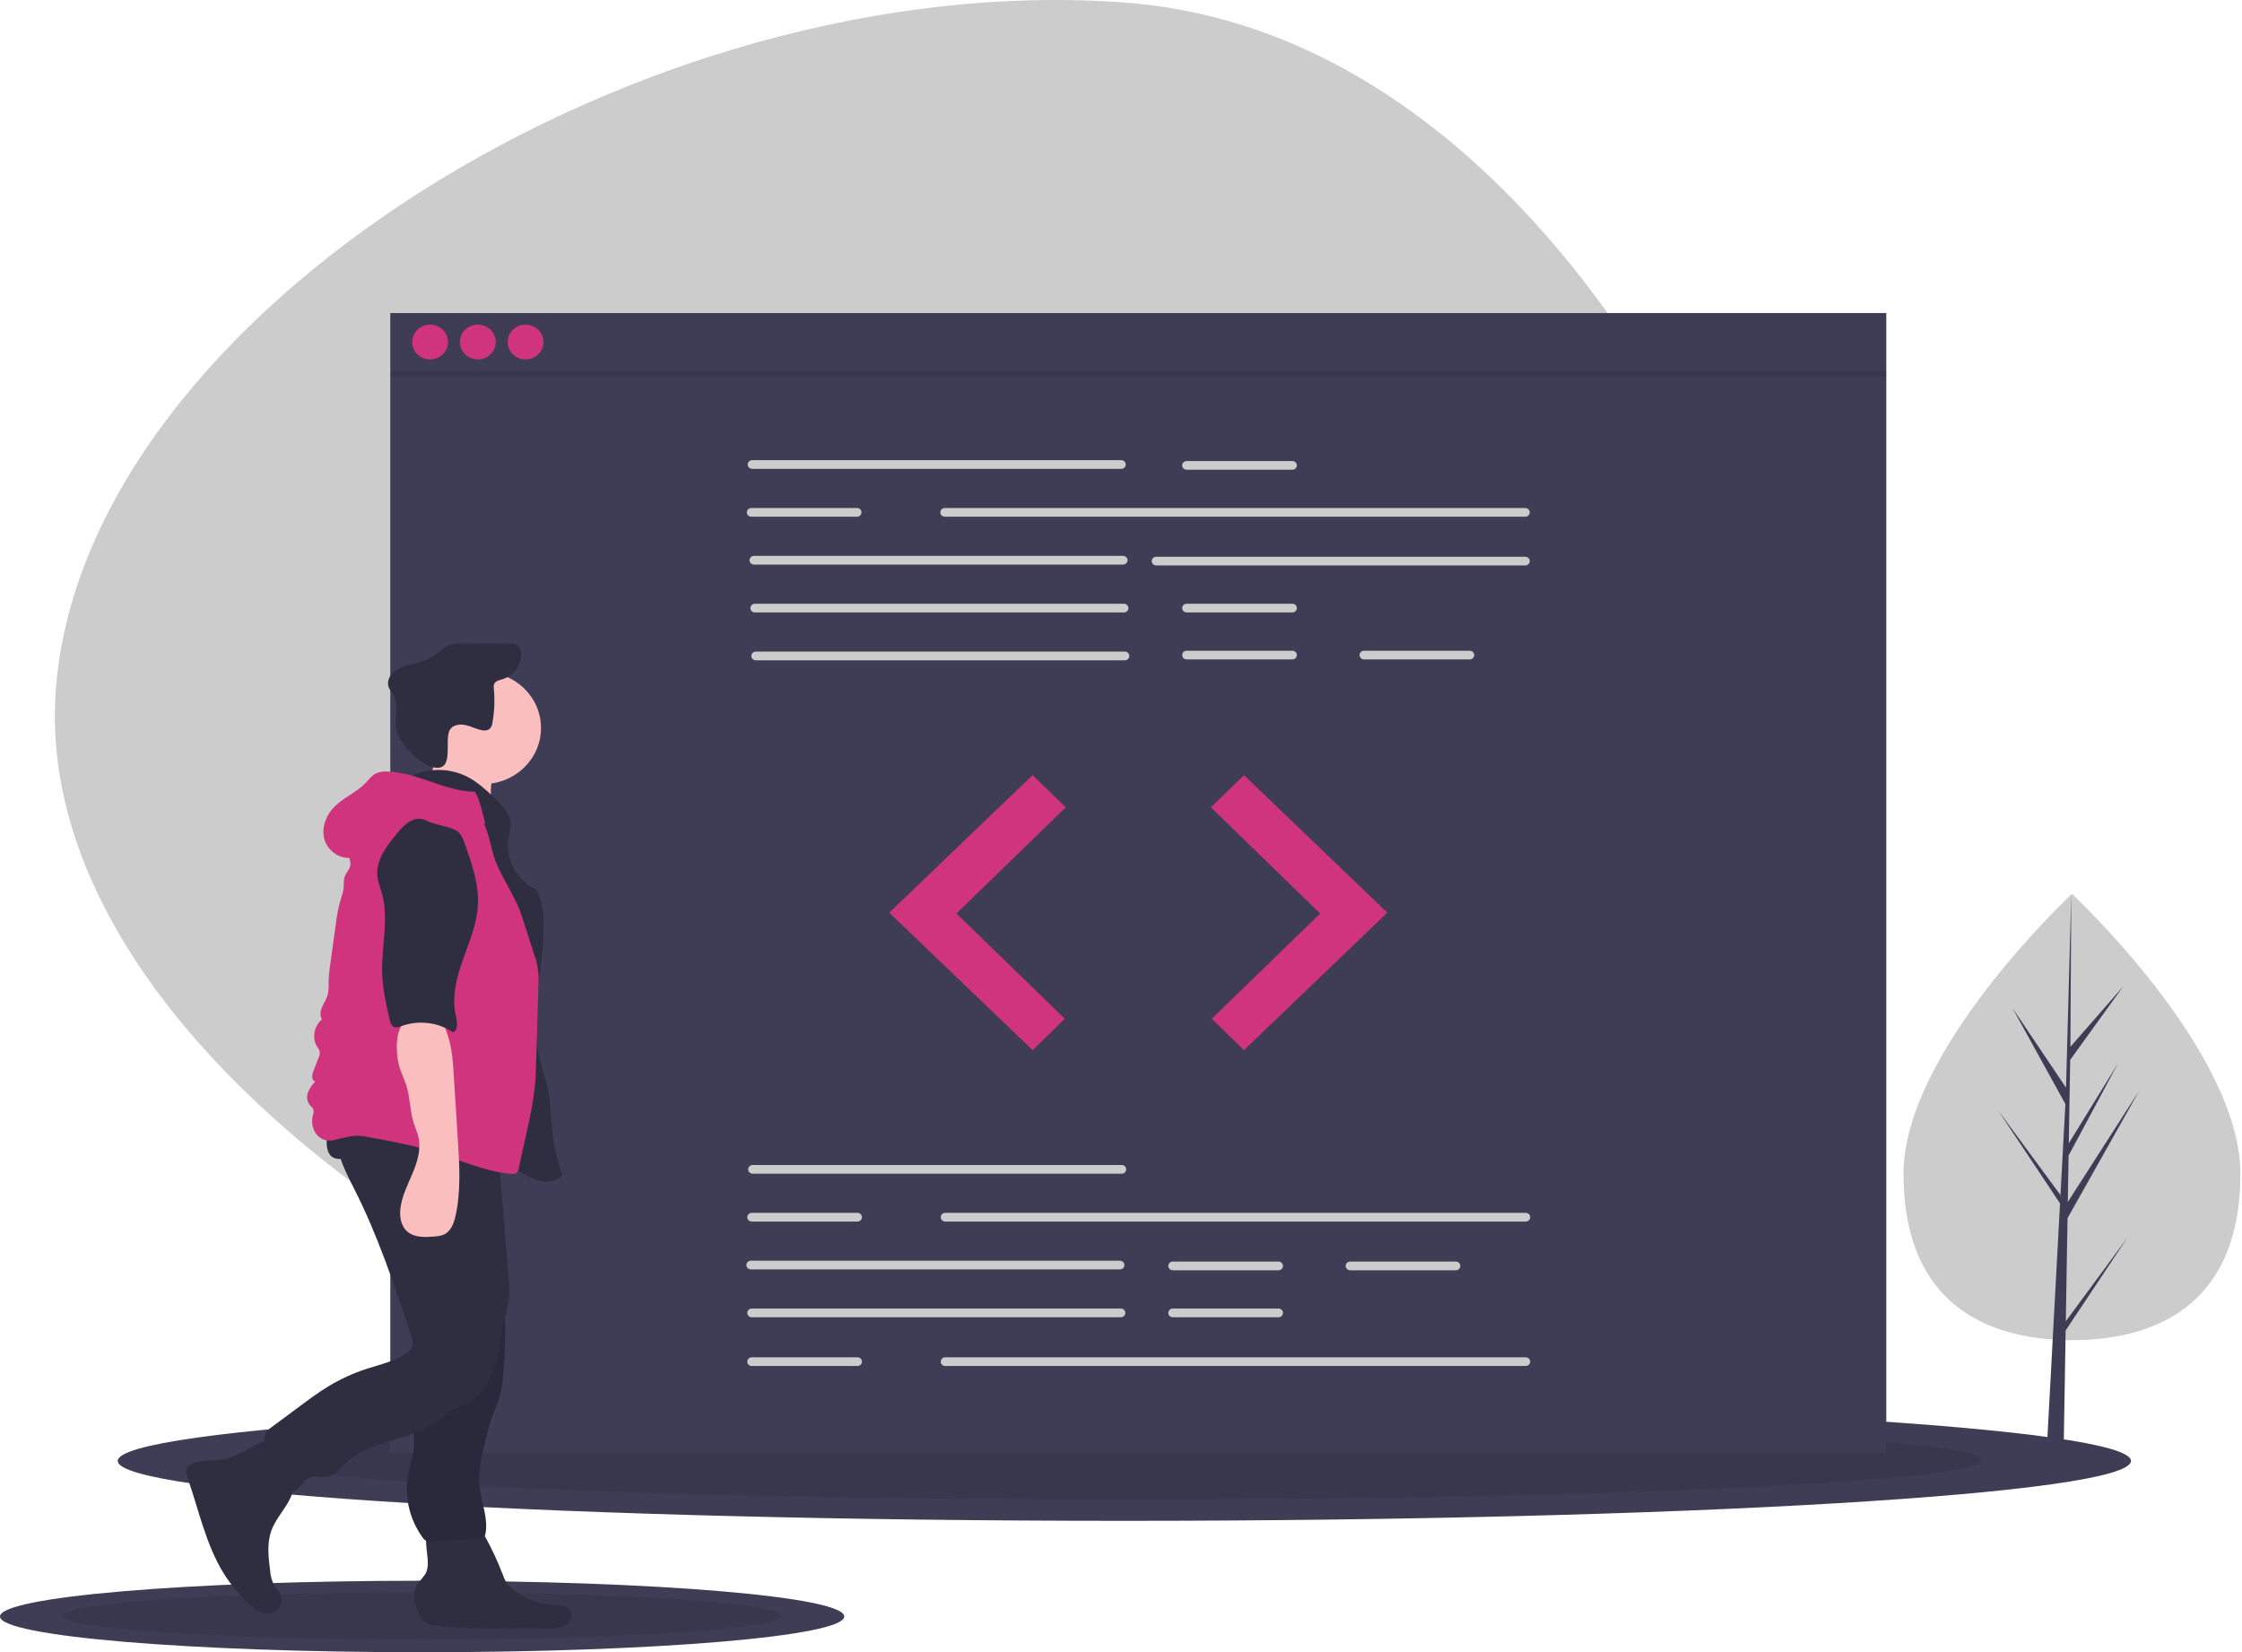 <svg width="840" height="619" viewBox="0 0 840 619" fill="none" xmlns="http://www.w3.org/2000/svg">
<g clip-path="url(#clip0)">
<path d="M406.11 547.281C225.44 533.926 9.983 397.949 20.952 257.939C31.921 117.928 240.594 -12.41 421.264 0.945C601.934 14.3 705.934 275.956 694.964 415.967C683.995 555.977 586.78 560.636 406.11 547.281Z" fill="#CCCCCC"/>
<path d="M421.262 569.77C629.552 569.77 798.405 559.721 798.405 547.326C798.405 534.931 629.552 524.883 421.262 524.883C212.972 524.883 44.119 534.931 44.119 547.326C44.119 559.721 212.972 569.77 421.262 569.77Z" fill="#3F3D56"/>
<path opacity="0.1" d="M421.262 561.806C598.679 561.806 742.504 555.161 742.504 546.964C742.504 538.768 598.679 532.123 421.262 532.123C243.845 532.123 100.02 538.768 100.02 546.964C100.02 555.161 243.845 561.806 421.262 561.806Z" fill="black"/>
<path d="M158.157 619C245.504 619 316.313 613.003 316.313 605.606C316.313 598.209 245.504 592.213 158.157 592.213C70.809 592.213 0 598.209 0 605.606C0 613.003 70.809 619 158.157 619Z" fill="#3F3D56"/>
<path opacity="0.1" d="M158.157 614.247C232.557 614.247 292.871 610.282 292.871 605.39C292.871 600.499 232.557 596.533 158.157 596.533C83.756 596.533 23.442 600.499 23.442 605.39C23.442 610.282 83.756 614.247 158.157 614.247Z" fill="black"/>
<path d="M706.728 117.284H146.231V544.43H706.728V117.284Z" fill="#3F3D56"/>
<path d="M420.103 175.658H281.829C281.608 175.658 281.39 175.616 281.186 175.535C280.982 175.453 280.796 175.333 280.64 175.182C280.484 175.03 280.36 174.85 280.275 174.652C280.191 174.454 280.147 174.242 280.147 174.028C280.147 173.814 280.191 173.601 280.275 173.403C280.36 173.205 280.484 173.025 280.64 172.874C280.796 172.723 280.982 172.603 281.186 172.521C281.39 172.439 281.608 172.397 281.829 172.398H420.103C420.547 172.399 420.973 172.571 421.287 172.876C421.601 173.182 421.777 173.596 421.777 174.028C421.777 174.46 421.601 174.874 421.287 175.179C420.973 175.485 420.547 175.657 420.103 175.658V175.658Z" fill="#CCCCCC"/>
<path d="M571.466 193.588H353.986C353.541 193.588 353.115 193.416 352.8 193.11C352.485 192.805 352.308 192.39 352.308 191.958C352.308 191.525 352.485 191.111 352.8 190.805C353.115 190.499 353.541 190.328 353.986 190.328H571.466C571.686 190.328 571.905 190.37 572.108 190.452C572.312 190.534 572.497 190.654 572.653 190.805C572.808 190.956 572.932 191.136 573.016 191.334C573.101 191.532 573.144 191.744 573.144 191.958C573.144 192.172 573.101 192.384 573.016 192.581C572.932 192.779 572.808 192.959 572.653 193.11C572.497 193.262 572.312 193.382 572.108 193.464C571.905 193.545 571.686 193.588 571.466 193.588V193.588Z" fill="#CCCCCC"/>
<path d="M420.774 211.517H282.5C282.055 211.517 281.628 211.346 281.314 211.04C280.999 210.734 280.822 210.32 280.822 209.887C280.822 209.455 280.999 209.041 281.314 208.735C281.628 208.429 282.055 208.257 282.5 208.257H420.774C421.219 208.257 421.646 208.429 421.961 208.735C422.275 209.041 422.452 209.455 422.452 209.887C422.452 210.32 422.275 210.734 421.961 211.04C421.646 211.346 421.219 211.517 420.774 211.517V211.517Z" fill="#CCCCCC"/>
<path d="M571.466 211.843H433.192C432.747 211.843 432.32 211.672 432.005 211.366C431.691 211.06 431.514 210.646 431.514 210.213C431.514 209.781 431.691 209.367 432.005 209.061C432.32 208.755 432.747 208.583 433.192 208.583H571.466C571.911 208.583 572.338 208.755 572.653 209.061C572.967 209.367 573.144 209.781 573.144 210.213C573.144 210.646 572.967 211.06 572.653 211.366C572.338 211.672 571.911 211.843 571.466 211.843V211.843Z" fill="#CCCCCC"/>
<path d="M421.11 229.447H282.836C282.391 229.447 281.964 229.276 281.649 228.97C281.334 228.664 281.158 228.25 281.158 227.817C281.158 227.385 281.334 226.97 281.649 226.665C281.964 226.359 282.391 226.187 282.836 226.187H421.11C421.555 226.187 421.982 226.359 422.296 226.665C422.611 226.97 422.788 227.385 422.788 227.817C422.788 228.25 422.611 228.664 422.296 228.97C421.982 229.276 421.555 229.447 421.11 229.447V229.447Z" fill="#CCCCCC"/>
<path d="M421.445 247.377H283.171C282.726 247.377 282.299 247.205 281.985 246.9C281.67 246.594 281.493 246.179 281.493 245.747C281.493 245.315 281.67 244.9 281.985 244.594C282.299 244.289 282.726 244.117 283.171 244.117H421.445C421.89 244.117 422.317 244.289 422.632 244.594C422.947 244.9 423.124 245.315 423.124 245.747C423.124 246.179 422.947 246.594 422.632 246.9C422.317 247.205 421.89 247.377 421.445 247.377V247.377Z" fill="#CCCCCC"/>
<path d="M484.206 175.984H444.603C444.158 175.984 443.731 175.812 443.416 175.506C443.102 175.201 442.925 174.786 442.925 174.354C442.925 173.922 443.102 173.507 443.416 173.201C443.731 172.896 444.158 172.724 444.603 172.724H484.206C484.651 172.724 485.078 172.896 485.392 173.201C485.707 173.507 485.884 173.922 485.884 174.354C485.884 174.786 485.707 175.201 485.392 175.506C485.078 175.812 484.651 175.984 484.206 175.984V175.984Z" fill="#CCCCCC"/>
<path d="M484.206 229.447H444.603C444.158 229.447 443.731 229.276 443.416 228.97C443.102 228.664 442.925 228.25 442.925 227.817C442.925 227.385 443.102 226.97 443.416 226.665C443.731 226.359 444.158 226.187 444.603 226.187H484.206C484.651 226.187 485.078 226.359 485.392 226.665C485.707 226.97 485.884 227.385 485.884 227.817C485.884 228.25 485.707 228.664 485.392 228.97C485.078 229.276 484.651 229.447 484.206 229.447V229.447Z" fill="#CCCCCC"/>
<path d="M484.206 247.051H444.603C444.382 247.051 444.164 247.01 443.96 246.928C443.756 246.846 443.57 246.726 443.414 246.575C443.258 246.423 443.134 246.244 443.049 246.046C442.965 245.848 442.921 245.635 442.921 245.421C442.921 245.207 442.965 244.994 443.049 244.796C443.134 244.598 443.258 244.419 443.414 244.267C443.57 244.116 443.756 243.996 443.96 243.914C444.164 243.832 444.382 243.791 444.603 243.791H484.206C484.426 243.791 484.645 243.832 484.849 243.914C485.053 243.996 485.238 244.116 485.395 244.267C485.551 244.419 485.675 244.598 485.759 244.796C485.844 244.994 485.887 245.207 485.887 245.421C485.887 245.635 485.844 245.848 485.759 246.046C485.675 246.244 485.551 246.423 485.395 246.575C485.238 246.726 485.053 246.846 484.849 246.928C484.645 247.01 484.426 247.051 484.206 247.051V247.051Z" fill="#CCCCCC"/>
<path d="M550.658 247.051H511.055C510.611 247.05 510.185 246.878 509.871 246.572C509.557 246.267 509.38 245.853 509.38 245.421C509.38 244.989 509.557 244.575 509.871 244.27C510.185 243.964 510.611 243.792 511.055 243.791H550.658C550.878 243.791 551.097 243.832 551.301 243.914C551.505 243.996 551.69 244.116 551.847 244.267C552.003 244.419 552.127 244.598 552.211 244.796C552.296 244.994 552.339 245.207 552.339 245.421C552.339 245.635 552.296 245.848 552.211 246.046C552.127 246.244 552.003 246.423 551.847 246.575C551.69 246.726 551.505 246.846 551.301 246.928C551.097 247.01 550.878 247.051 550.658 247.051V247.051Z" fill="#CCCCCC"/>
<path d="M321.096 193.588H281.493C281.048 193.588 280.621 193.416 280.307 193.11C279.992 192.805 279.815 192.39 279.815 191.958C279.815 191.525 279.992 191.111 280.307 190.805C280.621 190.499 281.048 190.328 281.493 190.328H321.096C321.541 190.328 321.968 190.499 322.283 190.805C322.597 191.111 322.774 191.525 322.774 191.958C322.774 192.39 322.597 192.805 322.283 193.11C321.968 193.416 321.541 193.588 321.096 193.588V193.588Z" fill="#CCCCCC"/>
<path d="M420.271 439.715H281.997C281.552 439.715 281.125 439.543 280.81 439.237C280.495 438.932 280.319 438.517 280.319 438.085C280.319 437.653 280.495 437.238 280.81 436.932C281.125 436.627 281.552 436.455 281.997 436.455H420.271C420.716 436.455 421.143 436.627 421.457 436.932C421.772 437.238 421.949 437.653 421.949 438.085C421.949 438.517 421.772 438.932 421.457 439.237C421.143 439.543 420.716 439.715 420.271 439.715Z" fill="#CCCCCC"/>
<path d="M419.599 475.574H281.325C280.88 475.574 280.454 475.403 280.139 475.097C279.824 474.791 279.647 474.377 279.647 473.944C279.647 473.512 279.824 473.098 280.139 472.792C280.454 472.486 280.88 472.314 281.325 472.314H419.599C420.045 472.314 420.471 472.486 420.786 472.792C421.101 473.098 421.278 473.512 421.278 473.944C421.278 474.377 421.101 474.791 420.786 475.097C420.471 475.403 420.045 475.574 419.599 475.574Z" fill="#CCCCCC"/>
<path d="M419.935 493.504H281.661C281.44 493.505 281.222 493.463 281.018 493.381C280.814 493.299 280.628 493.179 280.472 493.028C280.316 492.877 280.192 492.697 280.108 492.499C280.023 492.301 279.979 492.089 279.979 491.874C279.979 491.66 280.023 491.448 280.108 491.25C280.192 491.052 280.316 490.872 280.472 490.72C280.628 490.569 280.814 490.449 281.018 490.367C281.222 490.286 281.44 490.244 281.661 490.244H419.935C420.156 490.244 420.374 490.286 420.578 490.367C420.782 490.449 420.968 490.569 421.124 490.72C421.28 490.872 421.404 491.052 421.489 491.25C421.573 491.448 421.617 491.66 421.617 491.874C421.617 492.089 421.573 492.301 421.489 492.499C421.404 492.697 421.28 492.877 421.124 493.028C420.968 493.179 420.782 493.299 420.578 493.381C420.374 493.463 420.156 493.505 419.935 493.504V493.504Z" fill="#CCCCCC"/>
<path d="M479.004 475.9H439.401C438.956 475.9 438.529 475.729 438.214 475.423C437.9 475.117 437.723 474.703 437.723 474.27C437.723 473.838 437.9 473.424 438.214 473.118C438.529 472.812 438.956 472.64 439.401 472.64H479.004C479.449 472.64 479.876 472.812 480.19 473.118C480.505 473.424 480.682 473.838 480.682 474.27C480.682 474.703 480.505 475.117 480.19 475.423C479.876 475.729 479.449 475.9 479.004 475.9Z" fill="#CCCCCC"/>
<path d="M479.004 493.504H439.401C438.956 493.504 438.529 493.333 438.214 493.027C437.9 492.721 437.723 492.307 437.723 491.874C437.723 491.442 437.9 491.027 438.214 490.722C438.529 490.416 438.956 490.244 439.401 490.244H479.004C479.449 490.244 479.876 490.416 480.19 490.722C480.505 491.027 480.682 491.442 480.682 491.874C480.682 492.307 480.505 492.721 480.19 493.027C479.876 493.333 479.449 493.504 479.004 493.504V493.504Z" fill="#CCCCCC"/>
<path d="M545.456 475.9H505.853C505.408 475.9 504.981 475.729 504.666 475.423C504.352 475.117 504.175 474.703 504.175 474.27C504.175 473.838 504.352 473.424 504.666 473.118C504.981 472.812 505.408 472.64 505.853 472.64H545.456C545.901 472.64 546.328 472.812 546.642 473.118C546.957 473.424 547.134 473.838 547.134 474.27C547.134 474.703 546.957 475.117 546.642 475.423C546.328 475.729 545.901 475.9 545.456 475.9V475.9Z" fill="#CCCCCC"/>
<path d="M571.634 457.645H354.154C353.709 457.645 353.282 457.473 352.968 457.167C352.653 456.862 352.476 456.447 352.476 456.015C352.476 455.582 352.653 455.168 352.968 454.862C353.282 454.556 353.709 454.385 354.154 454.385H571.634C572.079 454.385 572.506 454.556 572.821 454.862C573.135 455.168 573.312 455.582 573.312 456.015C573.312 456.447 573.135 456.862 572.821 457.167C572.506 457.473 572.079 457.645 571.634 457.645V457.645Z" fill="#CCCCCC"/>
<path d="M321.264 457.645H281.661C281.216 457.645 280.789 457.473 280.474 457.167C280.16 456.862 279.983 456.447 279.983 456.015C279.983 455.582 280.16 455.168 280.474 454.862C280.789 454.556 281.216 454.385 281.661 454.385H321.264C321.709 454.385 322.136 454.556 322.45 454.862C322.765 455.168 322.942 455.582 322.942 456.015C322.942 456.447 322.765 456.862 322.45 457.167C322.136 457.473 321.709 457.645 321.264 457.645V457.645Z" fill="#CCCCCC"/>
<path d="M571.634 511.76H354.154C353.934 511.76 353.715 511.719 353.511 511.637C353.307 511.555 353.122 511.435 352.965 511.284C352.809 511.132 352.685 510.953 352.601 510.755C352.516 510.557 352.473 510.344 352.473 510.13C352.473 509.916 352.516 509.703 352.601 509.505C352.685 509.307 352.809 509.128 352.965 508.976C353.122 508.825 353.307 508.705 353.511 508.623C353.715 508.541 353.934 508.5 354.154 508.5H571.634C572.079 508.5 572.506 508.672 572.821 508.977C573.135 509.283 573.312 509.698 573.312 510.13C573.312 510.562 573.135 510.977 572.821 511.283C572.506 511.588 572.079 511.76 571.634 511.76V511.76Z" fill="#CCCCCC"/>
<path d="M321.264 511.76H281.661C281.44 511.76 281.222 511.719 281.018 511.637C280.814 511.555 280.628 511.435 280.472 511.284C280.316 511.132 280.192 510.953 280.108 510.755C280.023 510.557 279.979 510.344 279.979 510.13C279.979 509.916 280.023 509.703 280.108 509.505C280.192 509.307 280.316 509.128 280.472 508.976C280.628 508.825 280.814 508.705 281.018 508.623C281.222 508.541 281.44 508.5 281.661 508.5H321.264C321.485 508.5 321.703 508.541 321.907 508.623C322.111 508.705 322.297 508.825 322.453 508.976C322.609 509.128 322.733 509.307 322.817 509.505C322.902 509.703 322.945 509.916 322.945 510.13C322.945 510.344 322.902 510.557 322.817 510.755C322.733 510.953 322.609 511.132 322.453 511.284C322.297 511.435 322.111 511.555 321.907 511.637C321.703 511.719 321.485 511.76 321.264 511.76Z" fill="#CCCCCC"/>
<path d="M386.877 290.409L333.178 341.916L386.877 393.423L398.959 381.688L358.35 342.242L399.294 302.47L386.877 290.409Z" fill="#CF347C"/>
<path d="M466.082 290.409L519.781 341.916L466.082 393.423L454 381.688L494.61 342.242L453.665 302.47L466.082 290.409Z" fill="#CF347C"/>
<path d="M161.138 134.66C164.843 134.66 167.846 131.742 167.846 128.144C167.846 124.545 164.843 121.628 161.138 121.628C157.433 121.628 154.43 124.545 154.43 128.144C154.43 131.742 157.433 134.66 161.138 134.66Z" fill="#CF347C"/>
<path d="M179.026 134.66C182.731 134.66 185.734 131.742 185.734 128.144C185.734 124.545 182.731 121.628 179.026 121.628C175.321 121.628 172.318 124.545 172.318 128.144C172.318 131.742 175.321 134.66 179.026 134.66Z" fill="#CF347C"/>
<path d="M196.914 134.66C200.619 134.66 203.622 131.742 203.622 128.144C203.622 124.545 200.619 121.628 196.914 121.628C193.21 121.628 190.206 124.545 190.206 128.144C190.206 131.742 193.21 134.66 196.914 134.66Z" fill="#CF347C"/>
<path opacity="0.1" d="M706.728 139.004H146.231V141.175H706.728V139.004Z" fill="black"/>
<path d="M839.399 439.782C839.399 485.951 811.142 502.071 776.286 502.071C741.43 502.071 713.173 485.951 713.173 439.782C713.173 393.613 776.286 334.879 776.286 334.879C776.286 334.879 839.399 393.613 839.399 439.782Z" fill="#CCCCCC"/>
<path d="M773.987 495.009L774.634 456.37L801.534 408.568L774.735 450.308L775.026 432.934L793.564 398.351L775.102 428.337L775.625 397.09L795.477 369.556L775.707 392.176L776.033 334.88L773.981 410.73L774.15 407.601L753.966 377.591L773.826 413.608L771.946 448.506L771.89 447.579L748.621 415.998L771.819 450.851L771.584 455.215L771.542 455.281L771.561 455.64L766.79 544.179H773.164L773.929 498.447L797.071 463.679L773.987 495.009Z" fill="#3F3D56"/>
<path d="M91.395 543.773C89.459 544.82 87.416 545.67 85.299 546.308C81.514 547.313 77.468 546.944 73.644 547.802C72.079 548.153 70.375 548.887 69.877 550.371C69.512 551.459 69.909 552.635 70.29 553.718C74.515 565.75 77.061 578.526 83.799 589.425C86.631 594.002 90.146 598.147 94.229 601.724C95.76 603.065 97.496 604.376 99.547 604.587C100.492 604.684 101.447 604.537 102.315 604.161C103.183 603.785 103.933 603.193 104.49 602.446C105.048 601.698 105.392 600.82 105.488 599.902C105.585 598.984 105.431 598.057 105.041 597.215C104.436 595.911 103.313 594.901 102.589 593.656C101.804 592.071 101.343 590.352 101.233 588.595C100.567 583.449 99.926 578.07 101.762 573.2C102.993 569.933 105.252 567.148 107.133 564.188C109.015 561.228 110.578 557.837 110.159 554.383C109.873 552.025 108.689 549.867 107.439 547.828C106.185 545.784 103.708 540.292 101.191 539.61C98.577 538.902 93.674 542.638 91.395 543.773Z" fill="#2F2E41"/>
<path d="M160.291 585.335C160.33 586.499 160.163 587.662 159.796 588.771C159.008 590.792 157.053 592.178 156.043 594.104C154.638 596.783 155.274 600.022 156.205 602.889C156.789 604.687 157.554 606.558 159.121 607.669C160.461 608.476 161.986 608.95 163.559 609.05C177.002 610.857 190.658 609.82 204.224 610.199C206.696 610.268 209.314 610.352 211.472 609.178C213.631 608.005 214.965 605.054 213.497 603.12C212.179 601.384 209.573 601.4 207.354 601.298C201.576 601.013 196.074 598.811 191.767 595.061C190.917 594.356 190.18 593.532 189.58 592.616C189.119 591.804 188.736 590.951 188.437 590.07C186.535 585.066 184.273 580.199 181.666 575.504C180.937 574.19 180.111 572.822 178.755 572.119C177.762 571.68 176.685 571.452 175.595 571.449C172.214 571.236 163.459 570.118 160.844 572.672C158.428 575.032 160.344 582.338 160.291 585.335Z" fill="#2F2E41"/>
<path d="M181.096 293.714C193.024 293.714 202.692 284.322 202.692 272.737C202.692 261.151 193.024 251.76 181.096 251.76C169.169 251.76 159.5 261.151 159.5 272.737C159.5 284.322 169.169 293.714 181.096 293.714Z" fill="#FBBEBE"/>
<path d="M161.594 290.058C160.31 293.399 158.131 296.536 154.961 298.333L184.83 304.251C183.746 300.017 183.604 295.607 184.411 291.315C184.707 290.276 184.768 289.187 184.59 288.123C184.028 286.018 181.589 285.005 179.406 284.521C173.954 283.314 169.134 282.667 164.068 280.328C162.519 282.903 162.736 287.089 161.594 290.058Z" fill="#FBBEBE"/>
<path d="M154.711 290.479C157.924 289.066 161.425 288.379 164.951 288.469C168.477 288.558 171.936 289.422 175.069 290.996C178.898 292.956 182.069 295.914 185.184 298.834C188.056 301.524 191.119 304.605 191.323 308.476C191.421 310.351 190.819 312.185 190.515 314.039C189.968 317.873 190.663 321.778 192.503 325.212C194.343 328.646 197.238 331.438 200.785 333.202C203.158 337.042 203.648 341.694 203.684 346.172C203.822 363.139 198.311 380.315 202.246 396.847C203.169 400.728 204.602 404.487 205.4 408.395C206.434 413.456 206.383 418.661 206.923 423.794C207.51 429.352 208.79 434.821 210.735 440.08C209.435 442.088 206.729 442.858 204.293 442.695C201.857 442.533 199.579 441.506 197.405 440.425C186.878 435.193 177.236 428.293 166.334 423.847C159.121 420.905 151.436 419.072 144.439 415.674C137.441 412.276 130.933 406.884 128.794 399.574C127.868 396.414 127.811 393.084 127.761 389.798C127.548 375.961 127.351 361.972 130.452 348.464C133.186 336.552 138.458 325.156 139.608 313.003C139.982 309.047 139.99 304.812 142.266 301.511C145.482 296.845 152.426 295.637 154.711 290.479Z" fill="#2F2E41"/>
<path d="M168.814 273.033C170.086 271.421 172.54 271.201 174.573 271.678C176.607 272.155 178.481 273.172 180.534 273.559C181.001 273.688 181.49 273.72 181.971 273.655C182.451 273.589 182.912 273.427 183.324 273.178C184.042 272.492 184.471 271.57 184.528 270.594C185.248 266.437 185.416 262.208 185.028 258.01C184.921 257.422 184.962 256.816 185.147 256.246C185.655 255.056 187.206 254.773 188.473 254.391C190.562 253.705 192.357 252.362 193.574 250.575C194.79 248.788 195.359 246.658 195.19 244.521C195.159 243.496 194.715 242.524 193.955 241.813C193.079 241.12 191.853 241.077 190.724 241.068C184.918 241.023 179.113 241.024 173.307 241.072C171.159 241.09 168.902 241.142 167.04 242.182C165.662 242.951 164.638 244.19 163.402 245.159C160.177 247.686 155.816 248.201 151.893 249.496C149.978 250.026 148.239 251.033 146.849 252.418C145.544 253.865 144.917 256.018 145.736 257.77C146.157 258.5 146.627 259.202 147.143 259.872C149.457 263.466 147.916 268.128 148.262 272.353C148.693 277.63 156.733 286.19 162.184 287.438C170.985 289.454 165.9 276.497 168.814 273.033Z" fill="#2F2E41"/>
<path d="M156.622 504.382C157.177 508.235 157.889 512.101 157.699 515.987C157.433 521.412 155.419 526.639 155.047 532.058C154.768 536.106 155.412 540.198 154.833 544.215C154.462 546.788 153.599 549.267 153.064 551.812C152.217 555.96 152.241 560.231 153.134 564.369C154.027 568.507 155.771 572.428 158.262 575.896C158.627 576.489 159.147 576.979 159.77 577.316C160.366 577.53 161.005 577.612 161.639 577.556C167.925 577.432 174.193 576.878 180.399 575.9C180.854 575.882 181.284 575.697 181.604 575.383C181.744 575.175 181.833 574.939 181.866 574.693C183.016 568.947 180.392 563.186 179.725 557.369C179.012 551.158 180.547 544.933 182.07 538.861C182.76 535.865 183.623 532.91 184.654 530.008C185.39 528.055 186.279 526.156 186.918 524.171C187.821 521.052 188.372 517.847 188.559 514.613C189.002 509.508 189.237 504.393 189.263 499.265C189.413 494.406 188.997 489.546 188.022 484.778C186.622 478.742 183.756 473.136 180.914 467.598C179.395 467.952 177.969 468.61 176.727 469.531C173.066 471.835 169.243 473.886 165.286 475.671C162.628 476.87 157.444 477.722 155.757 480.222C154.093 482.686 155.166 487.715 155.293 490.434C155.512 495.1 155.954 499.749 156.622 504.382Z" fill="#2F2E41"/>
<path opacity="0.1" d="M156.622 504.382C157.177 508.235 157.889 512.101 157.699 515.987C157.433 521.412 155.419 526.639 155.047 532.058C154.768 536.106 155.412 540.198 154.833 544.215C154.462 546.788 153.599 549.267 153.064 551.812C152.217 555.96 152.241 560.231 153.134 564.369C154.027 568.507 155.771 572.428 158.262 575.896C158.627 576.489 159.147 576.979 159.77 577.316C160.366 577.53 161.005 577.612 161.639 577.556C167.925 577.432 174.193 576.878 180.399 575.9C180.854 575.882 181.284 575.697 181.604 575.383C181.744 575.175 181.833 574.939 181.866 574.693C183.016 568.947 180.392 563.186 179.725 557.369C179.012 551.158 180.547 544.933 182.07 538.861C182.76 535.865 183.623 532.91 184.654 530.008C185.39 528.055 186.279 526.156 186.918 524.171C187.821 521.052 188.372 517.847 188.559 514.613C189.002 509.508 189.237 504.393 189.263 499.265C189.413 494.406 188.997 489.546 188.022 484.778C186.622 478.742 183.756 473.136 180.914 467.598C179.395 467.952 177.969 468.61 176.727 469.531C173.066 471.835 169.243 473.886 165.286 475.671C162.628 476.87 157.444 477.722 155.757 480.222C154.093 482.686 155.166 487.715 155.293 490.434C155.512 495.1 155.954 499.749 156.622 504.382Z" fill="black"/>
<path d="M127.424 422.091C124.557 429.591 128.772 437.696 132.435 444.862C141.458 462.517 147.724 481.356 153.956 500.114C154.423 501.519 154.889 503.052 154.369 504.439C153.919 505.425 153.19 506.265 152.266 506.862C147.968 510.033 142.497 511.162 137.378 512.82C132.431 514.424 127.692 516.582 123.259 519.249C119.55 521.482 116.075 524.059 112.607 526.632L101.567 534.822C100.852 535.291 100.227 535.878 99.721 536.557C98.656 538.18 99.093 540.298 99.623 542.152C101.027 547.061 102.834 551.853 105.028 556.481C105.389 557.496 106.076 558.37 106.988 558.976C108.712 559.876 110.819 558.683 112.135 557.277C113.451 555.871 114.589 554.121 116.444 553.518C118.297 552.915 120.336 553.645 122.271 553.381C125.4 552.954 127.478 550.154 129.734 548.004C138.95 539.222 154.337 539.859 164.476 532.094C165.941 530.82 167.493 529.642 169.12 528.57C170.834 527.585 172.778 527.045 174.556 526.176C179.965 523.53 183.365 518.061 185.186 512.451C187.008 506.841 187.527 500.92 188.836 495.177C189.513 492.208 190.404 489.271 190.705 486.244C190.898 483.429 190.835 480.602 190.516 477.798L186.858 433.841C186.56 430.263 186.262 426.68 185.683 423.133C174.819 423.51 163.962 423.935 153.091 424.06C144.441 424.159 135.632 424.747 127.424 422.091Z" fill="#2F2E41"/>
<path d="M123.43 432.374C124.904 434.676 128.491 434.629 130.962 433.367C133.432 432.104 135.351 429.984 137.827 428.732C141.154 427.051 145.091 427.114 148.84 427.217C154.776 427.38 160.784 427.553 166.495 429.133C172.402 430.767 178.152 433.914 184.259 433.286C185.322 433.177 186.484 432.881 187.063 432.008C187.402 431.375 187.561 430.667 187.524 429.955L187.724 424.772C187.847 423.875 187.699 422.964 187.299 422.147C186.787 421.467 186.084 420.945 185.275 420.641C176.582 416.554 166.668 415.793 157.015 415.472C152.109 415.308 147.2 415.241 142.289 415.27C138.122 415.295 133.119 414.709 129.068 415.791C123.63 417.242 120.672 428.065 123.43 432.374Z" fill="#2F2E41"/>
<path d="M178.017 296.632C166.626 296.534 156.304 289.231 144.915 289.053C143.539 288.96 142.16 289.192 140.896 289.727C139.308 290.503 138.265 292.005 137.059 293.273C133.692 296.815 128.815 298.706 125.355 302.164C122.111 305.406 120.307 310.236 121.588 314.582C122.869 318.929 127.702 322.263 132.231 321.218C134.055 315.482 137.82 310.512 142.916 307.115C145.568 305.463 148.363 304.038 151.268 302.857C156.387 300.604 162.111 298.308 167.456 299.997C169.426 300.72 171.285 301.704 172.978 302.922L181.888 308.735C180.849 304.758 179.916 300.297 178.017 296.632Z" fill="#CF347C"/>
<path d="M130.919 317.372C129.406 319.205 131.585 321.861 131.251 324.187C131.03 325.733 129.72 326.913 129.175 328.381C128.61 329.902 128.91 331.587 128.695 333.19C128.48 334.355 128.162 335.501 127.745 336.614C126.785 339.938 126.116 343.335 125.743 346.768L123.749 361.23C123.403 363.406 123.192 365.601 123.118 367.802C123.219 369.447 123.106 371.098 122.781 372.716C122.34 374.296 121.362 375.679 120.705 377.186C120.047 378.694 119.742 380.518 120.631 381.91C117.656 384.317 116.771 389.044 118.851 392.216C119.247 392.71 119.557 393.264 119.768 393.856C119.883 394.683 119.743 395.525 119.364 396.274L117.349 401.491C116.833 402.827 116.669 404.86 118.104 405.165C116.916 406.364 115.99 407.784 115.382 409.34C115.088 410.121 115 410.962 115.126 411.785C115.253 412.608 115.59 413.387 116.107 414.05C116.608 414.477 117.035 414.98 117.37 415.539C117.567 416.318 117.516 417.136 117.224 417.887C116.923 419.026 116.865 420.213 117.053 421.376C117.242 422.538 117.674 423.65 118.322 424.644C118.994 425.624 119.945 426.394 121.059 426.858C122.173 427.322 123.403 427.46 124.597 427.256C128.629 426.373 132.253 424.978 136.319 425.703C145.074 427.263 153.857 428.83 162.336 431.46C172.014 434.461 181.384 438.862 191.498 439.786C192.164 439.918 192.856 439.814 193.449 439.491C193.964 439.017 194.284 438.377 194.35 437.69C195.392 432.945 196.434 428.199 197.476 423.454C198.736 418.193 199.695 412.869 200.35 407.506C200.706 404.045 200.807 400.564 200.908 397.086L201.714 369.408C202.091 365.329 201.531 361.219 200.074 357.376L195.44 343.006C192.796 334.806 186.729 327.534 184.569 319.201C183.202 313.926 182.192 308.266 178.526 304.156C173.299 298.295 164.256 297.383 156.341 298.391C152.766 298.846 149.16 299.632 146.067 301.433C142.49 303.516 139.856 306.797 137.307 310.002C135.206 312.644 133.068 314.768 130.919 317.372Z" fill="#CF347C"/>
<path d="M149.399 398.783C150.051 401.515 151.421 404.033 152.259 406.716C153.664 411.211 153.544 416.052 154.946 420.548C155.535 422.435 156.387 424.247 156.809 426.175C157.794 430.671 156.356 435.323 154.571 439.58C152.785 443.837 150.61 448.035 150.031 452.597C149.622 455.81 150.209 459.438 152.759 461.524C155.406 463.689 159.253 463.542 162.701 463.254C163.939 463.22 165.16 462.973 166.309 462.524C168.946 461.313 170.056 458.282 170.673 455.513C172.738 446.232 172.148 436.612 171.548 427.135L169.978 402.35C169.676 397.579 169.352 392.708 167.838 388.127C167.288 386.46 166.328 383.092 164.761 382.028C163.209 380.974 158.776 380.927 156.854 380.84C147.837 380.428 147.938 392.653 149.399 398.783Z" fill="#FBBEBE"/>
<path d="M159.39 307.273C157.548 306.336 155.228 306.74 153.448 307.783C151.73 308.926 150.224 310.345 148.997 311.98C145.018 316.699 140.805 322.112 141.395 328.184C141.617 330.461 142.514 332.616 143.123 334.825C145.791 344.512 142.84 354.756 143.179 364.778C143.375 370.569 144.672 376.265 145.964 381.921C146.227 383.076 146.65 384.412 147.799 384.801C148.663 385.093 149.596 384.717 150.451 384.402C153.635 383.259 157.056 382.877 160.424 383.29C163.793 383.702 167.009 384.896 169.802 386.771C171.937 385.664 171.137 382.164 170.659 379.86C169.236 373.013 171.167 365.949 173.512 359.346C175.857 352.742 178.663 346.147 179.051 339.172C179.491 331.269 176.794 323.556 174.132 316.075C173.551 314.443 172.916 312.731 171.569 311.602C170.416 310.77 169.094 310.183 167.691 309.882C164.864 309.07 162.002 308.601 159.39 307.273Z" fill="#2F2E41"/>
</g>
<defs>
<clipPath id="clip0">
<rect width="840" height="619" fill="white"/>
</clipPath>
</defs>
</svg>
